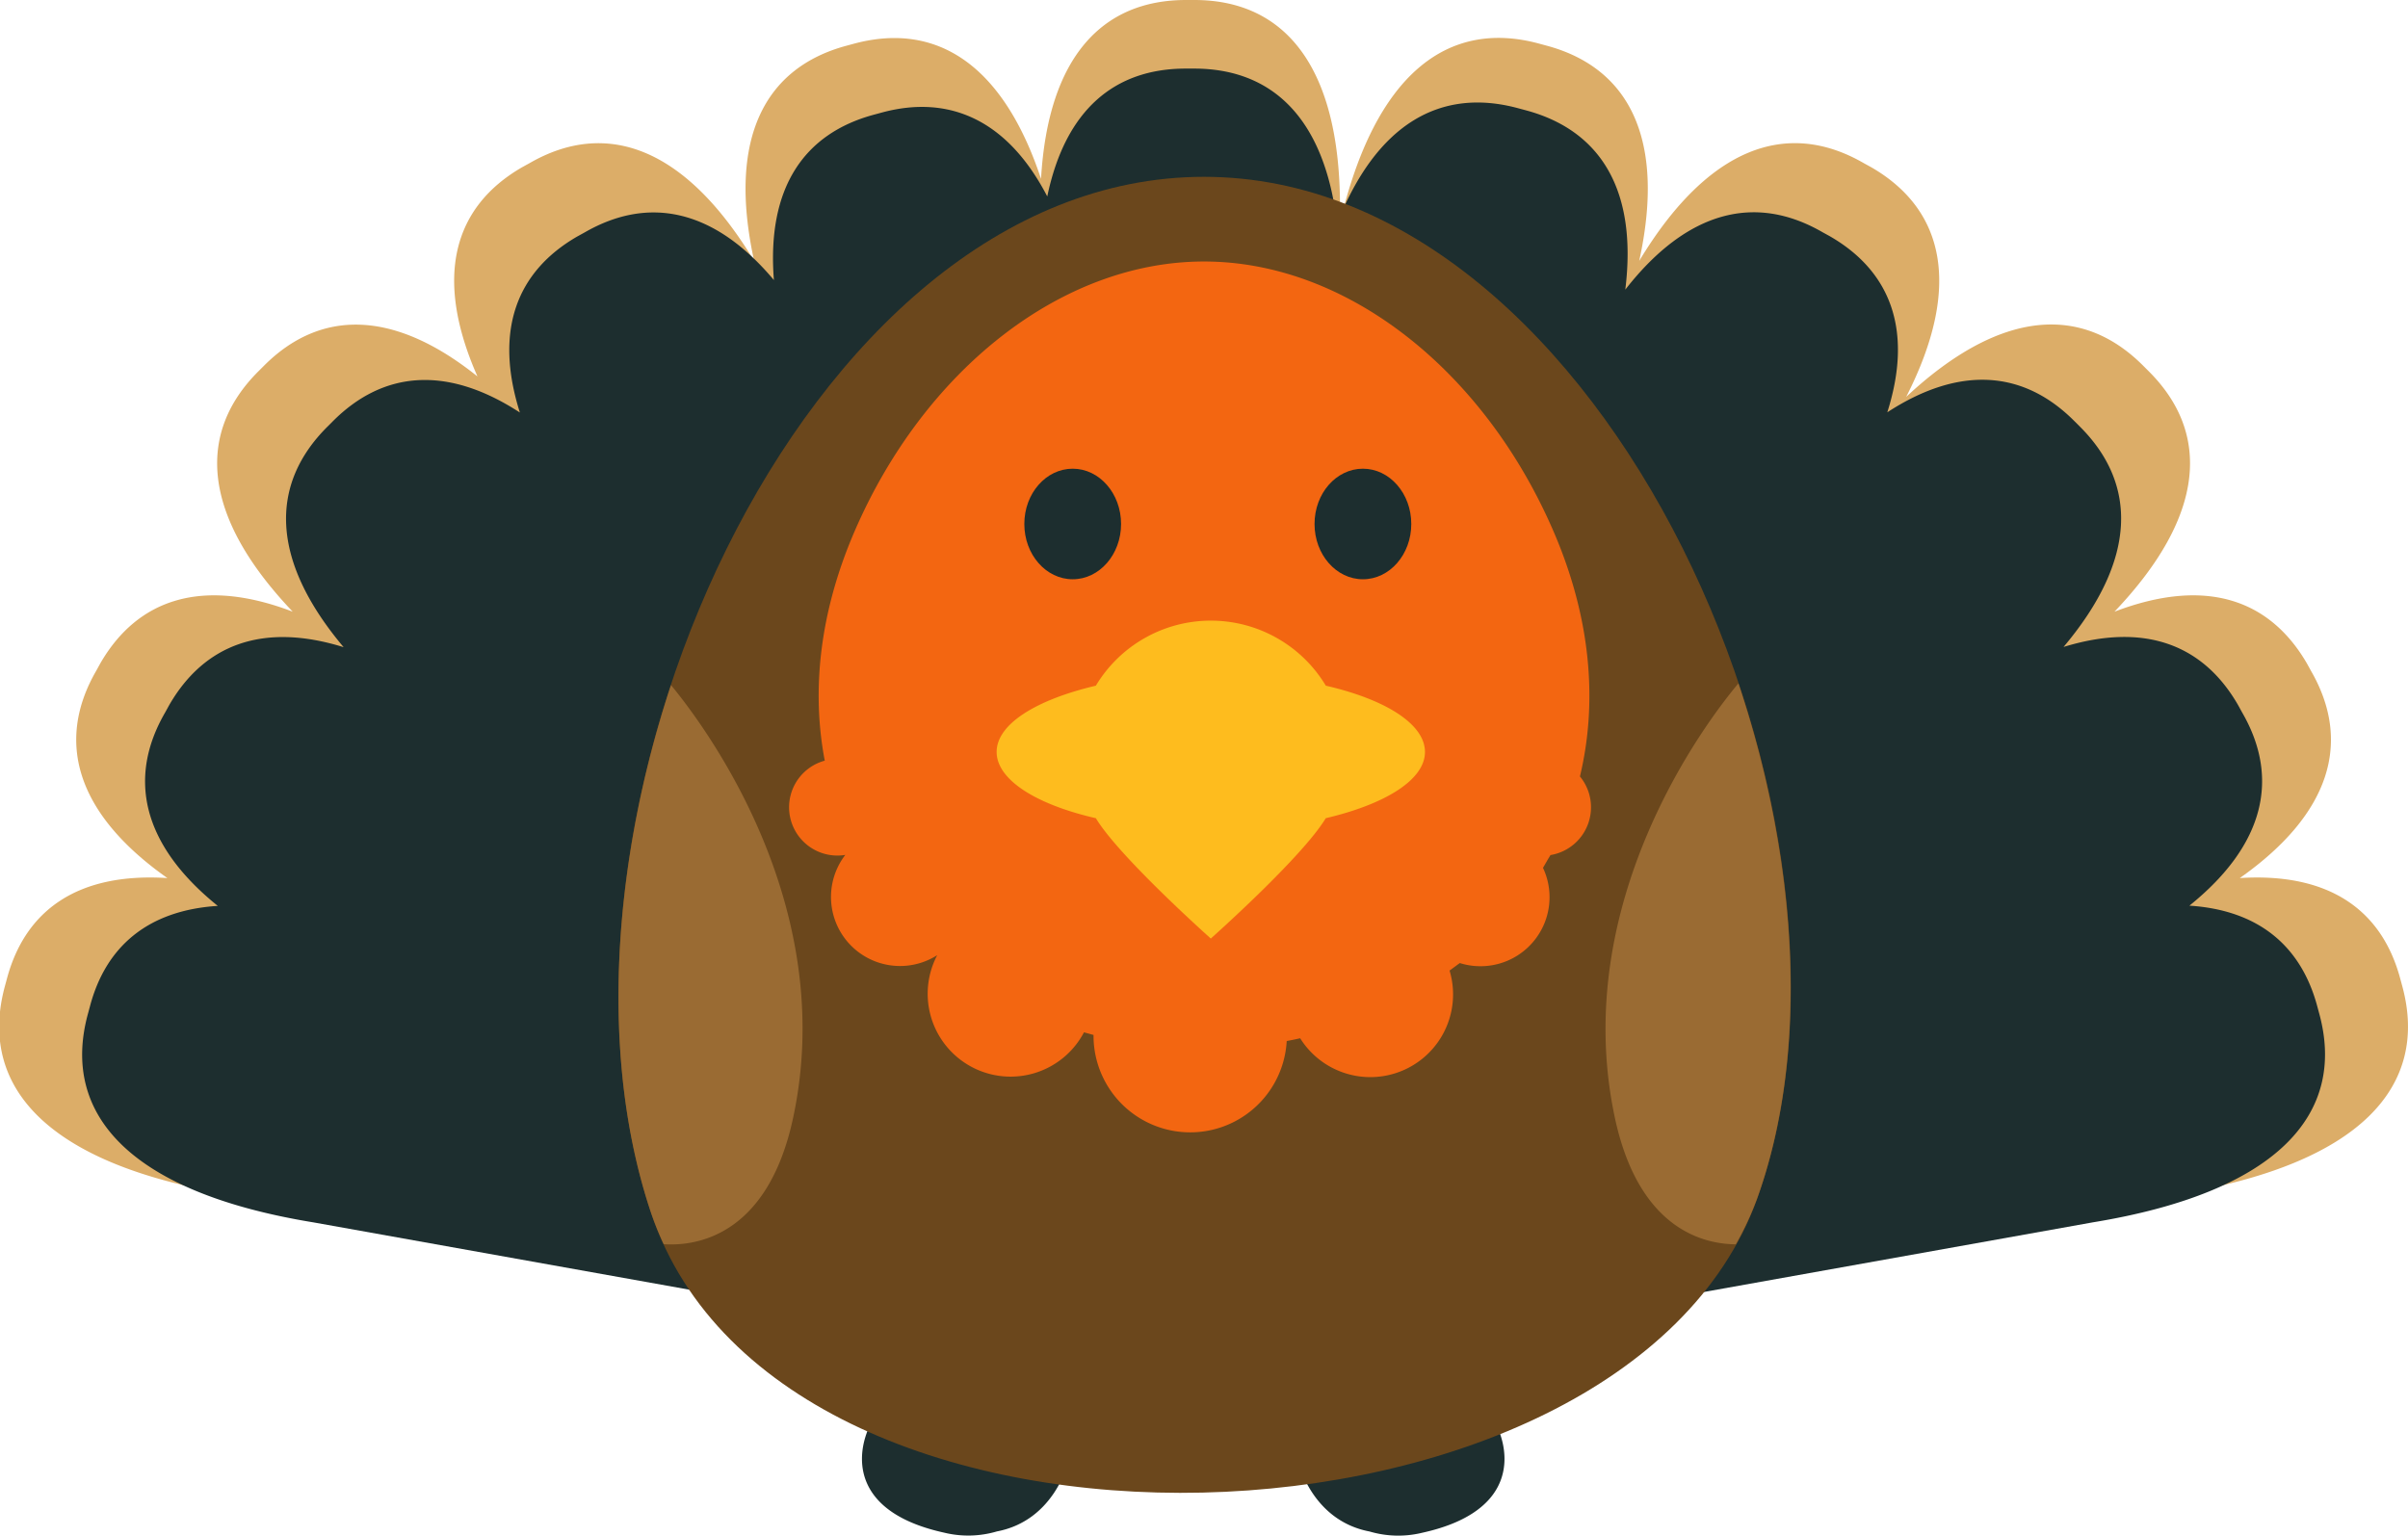 <svg id="Layer_1" data-name="Layer 1" xmlns="http://www.w3.org/2000/svg" viewBox="0 0 320.11 204.18"><defs><style>.cls-1{fill:#dcad68;}.cls-1,.cls-2,.cls-3,.cls-4,.cls-5,.cls-6{fill-rule:evenodd;}.cls-2{fill:#1d2e2f;}.cls-3{fill:#6b471c;}.cls-4{fill:#9a6b33;}.cls-5{fill:#f36611;}.cls-6{fill:#febc1e;}</style></defs><title>anim_48</title><g id="shape"><path class="cls-1" d="M2200.41,1307.21l-0.29-1.07c-2.46-9.17-9.49-14.13-21.33-13.38,12.27-8.65,14.82-18.27,9.46-27.56l-0.55-1c-5-8.58-13.54-11.45-25.57-6.86,12.14-12.75,12.78-23.74,4.58-31.94l-0.78-.78c-8.1-8.11-18.93-7.57-31.49,4.16,7.47-14.65,5.08-24.92-4.64-30.53l-1-.55c-10.11-5.84-20.63-2.28-29.85,13,3.56-16.29-1.4-25.69-12.31-28.62l-1.07-.29c-12.05-3.23-21.78,4-26.43,24,0.61-20.33-6.9-29.78-19.33-29.78h-1.11c-11.14,0-18.33,7.59-19.27,23.78-5.1-15.38-14-20.84-24.76-18l-1.07.29c-10.91,2.92-15.87,12.33-12.31,28.62-9.22-15.27-19.74-18.83-29.85-13l-1,.55c-9.1,5.26-11.77,14.6-5.93,27.81-11.23-9-20.94-8.86-28.36-1.44l-0.78.78c-8.2,8.2-7.56,19.19,4.58,31.94-12-4.59-20.61-1.72-25.57,6.86l-0.55,1c-5.36,9.28-2.81,18.91,9.46,27.56-11.84-.76-18.88,4.21-21.33,13.38l-0.29,1.07c-3.54,13.2,5.5,23.62,30,27.62l112.8,20.2c5.51,0.9,10.53-2.17,11.77-6.77l0.1-.38a9.5,9.5,0,0,0-2.58-9,10.23,10.23,0,0,0-.5-2.1,8.46,8.46,0,0,0,2-.28l0.38-.1a3.71,3.71,0,0,1,3.33-.46h0.39a4.62,4.62,0,0,1,5.07.46l0.38,0.1a8.65,8.65,0,0,0,3.92.11,10.24,10.24,0,0,0-.57,2.27,9.5,9.5,0,0,0-2.58,9l0.1,0.38c1.23,4.6,6.26,7.67,11.77,6.77l112.8-20.2C2194.91,1330.83,2203.95,1320.42,2200.41,1307.21Z" transform="translate(-1881.04 -1176.01)"/></g><g id="shape-2" data-name="shape"><path class="cls-2" d="M2189.38,1310.89l-0.29-1.07c-2.14-8-7.78-12.8-17-13.39,10.13-8.16,12-17.08,7-25.71l-0.55-1c-4.62-8-12.4-11-23.18-7.69,9.79-11.62,9.82-21.66,2.19-29.28l-0.78-.78c-6.64-6.64-15.1-7.48-24.84-1.14,3.46-10.9.44-18.75-7.62-23.4l-1-.55c-8.8-5.08-17.91-3-26.21,7.64,1.65-13.36-3.39-21.22-13.24-23.85l-1.08-.29c-10.19-2.72-18.72,2-24,15.36-1.65-14-8.6-20.61-19-20.61h-1.11c-9.45,0-16,5.46-18.41,17-5.26-10.15-13-13.57-21.94-11.17l-1.07.29c-9.33,2.5-14.3,9.74-13.33,22-8-9.54-16.72-11.2-25.15-6.34l-1,.55c-8.05,4.65-11.07,12.5-7.62,23.4-9.74-6.34-18.2-5.5-24.84,1.14l-0.78.78c-7.63,7.63-7.6,17.66,2.19,29.28-10.78-3.35-18.56-.31-23.18,7.69l-0.55,1c-5,8.63-3.12,17.55,7,25.71-9.27.59-14.9,5.39-17,13.39l-0.29,1.07c-3.54,13.2,5.5,23.62,30,27.62l112.8,20.2a35.62,35.62,0,0,1,10.93,0l112.8-20.2C2183.89,1334.51,2192.92,1324.09,2189.38,1310.89Z" transform="translate(-1881.04 -1176.01)"/></g><g id="shape-3" data-name="shape"><path class="cls-2" d="M2006.18,1366.94c-9.31-2-7.57-6.49-9.83-.65-1.68,4.34-1.23,11,10.22,13.51a13.47,13.47,0,0,0,7-.17c7.73-1.47,9.5-9.33,9.5-9.33s-2.65-.45-8.88-1.23C2012,1368.37,2009.27,1367.61,2006.18,1366.94Zm74.13-.65c-2.25-5.84-.52-1.38-9.83.65-3.08.67-5.79,1.43-8,2.14-6.24.78-8.88,1.23-8.88,1.23s1.77,7.86,9.5,9.33a13.47,13.47,0,0,0,7,.17C2081.54,1377.3,2082,1370.63,2080.32,1366.29Z" transform="translate(-1881.04 -1176.01)"/></g><g id="shape-4" data-name="shape"><path class="cls-3" d="M2041.09,1199.52c-53.74,0-90.95,85.89-73.49,137.8s129.07,47.77,147-1.84S2094.83,1199.52,2041.09,1199.52Z" transform="translate(-1881.04 -1176.01)"/></g><g id="shape-5" data-name="shape"><path class="cls-4" d="M1967.6,1337.31a41.49,41.49,0,0,0,1.67,4.13c3.92,0.27,13.81-.73,17.23-16.92,6-28.25-11.71-51.91-16.26-57.42C1962.37,1290.88,1960.69,1316.76,1967.6,1337.31Zm144.54-70.44c-4.2,5-22.51,29-16.45,57.65,3.13,14.8,11.66,16.9,16.1,16.94a41,41,0,0,0,2.8-6C2121.68,1315.82,2120,1290.41,2112.14,1266.88Z" transform="translate(-1881.04 -1176.01)"/></g><g id="shape-6" data-name="shape"><path class="cls-5" d="M2092.54,1283.34a6.4,6.4,0,0,0-1.47-4.09c2.34-9.74,1.54-20.83-3.46-32.47-9.23-21.49-27.51-36-46.51-36s-37.28,14.52-46.51,36c-4.64,10.81-5.67,21.15-3.91,30.37a6.42,6.42,0,0,0,2.73,12.53,9.18,9.18,0,0,0,12.22,13.33,11,11,0,0,0,19.51,10.26l1.27,0.35v0a12.85,12.85,0,0,0,25.68.81c0.6-.11,1.2-0.24,1.79-0.37a11,11,0,0,0,19.86-9q0.69-.51,1.36-1a9.18,9.18,0,0,0,11.06-12.66c0.33-.56.64-1.13,1-1.7A6.43,6.43,0,0,0,2092.54,1283.34Z" transform="translate(-1881.04 -1176.01)"/></g><g id="Elipsa_49_kopiuj" data-name="Elipsa 49 kopiuj"><path class="cls-6" d="M2057.29,1267.18a17.83,17.83,0,0,0-30.57,0c-7.91,1.86-13.19,5.1-13.19,8.81s5.28,7,13.19,8.81c3.1,5.15,15.28,16,15.28,16s12.19-10.84,15.28-16c7.91-1.86,13.19-5.1,13.19-8.81S2065.21,1269,2057.29,1267.18Z" transform="translate(-1881.04 -1176.01)"/></g><g id="shape-7" data-name="shape"><path class="cls-2" d="M2062.22,1238.33c-3.55,0-6.43,3.29-6.43,7.35s2.88,7.35,6.43,7.35,6.43-3.29,6.43-7.35S2065.77,1238.33,2062.22,1238.33Zm-38.58,0c-3.55,0-6.43,3.29-6.43,7.35s2.88,7.35,6.43,7.35,6.43-3.29,6.43-7.35S2027.19,1238.33,2023.64,1238.33Z" transform="translate(-1881.04 -1176.01)"/></g></svg>
